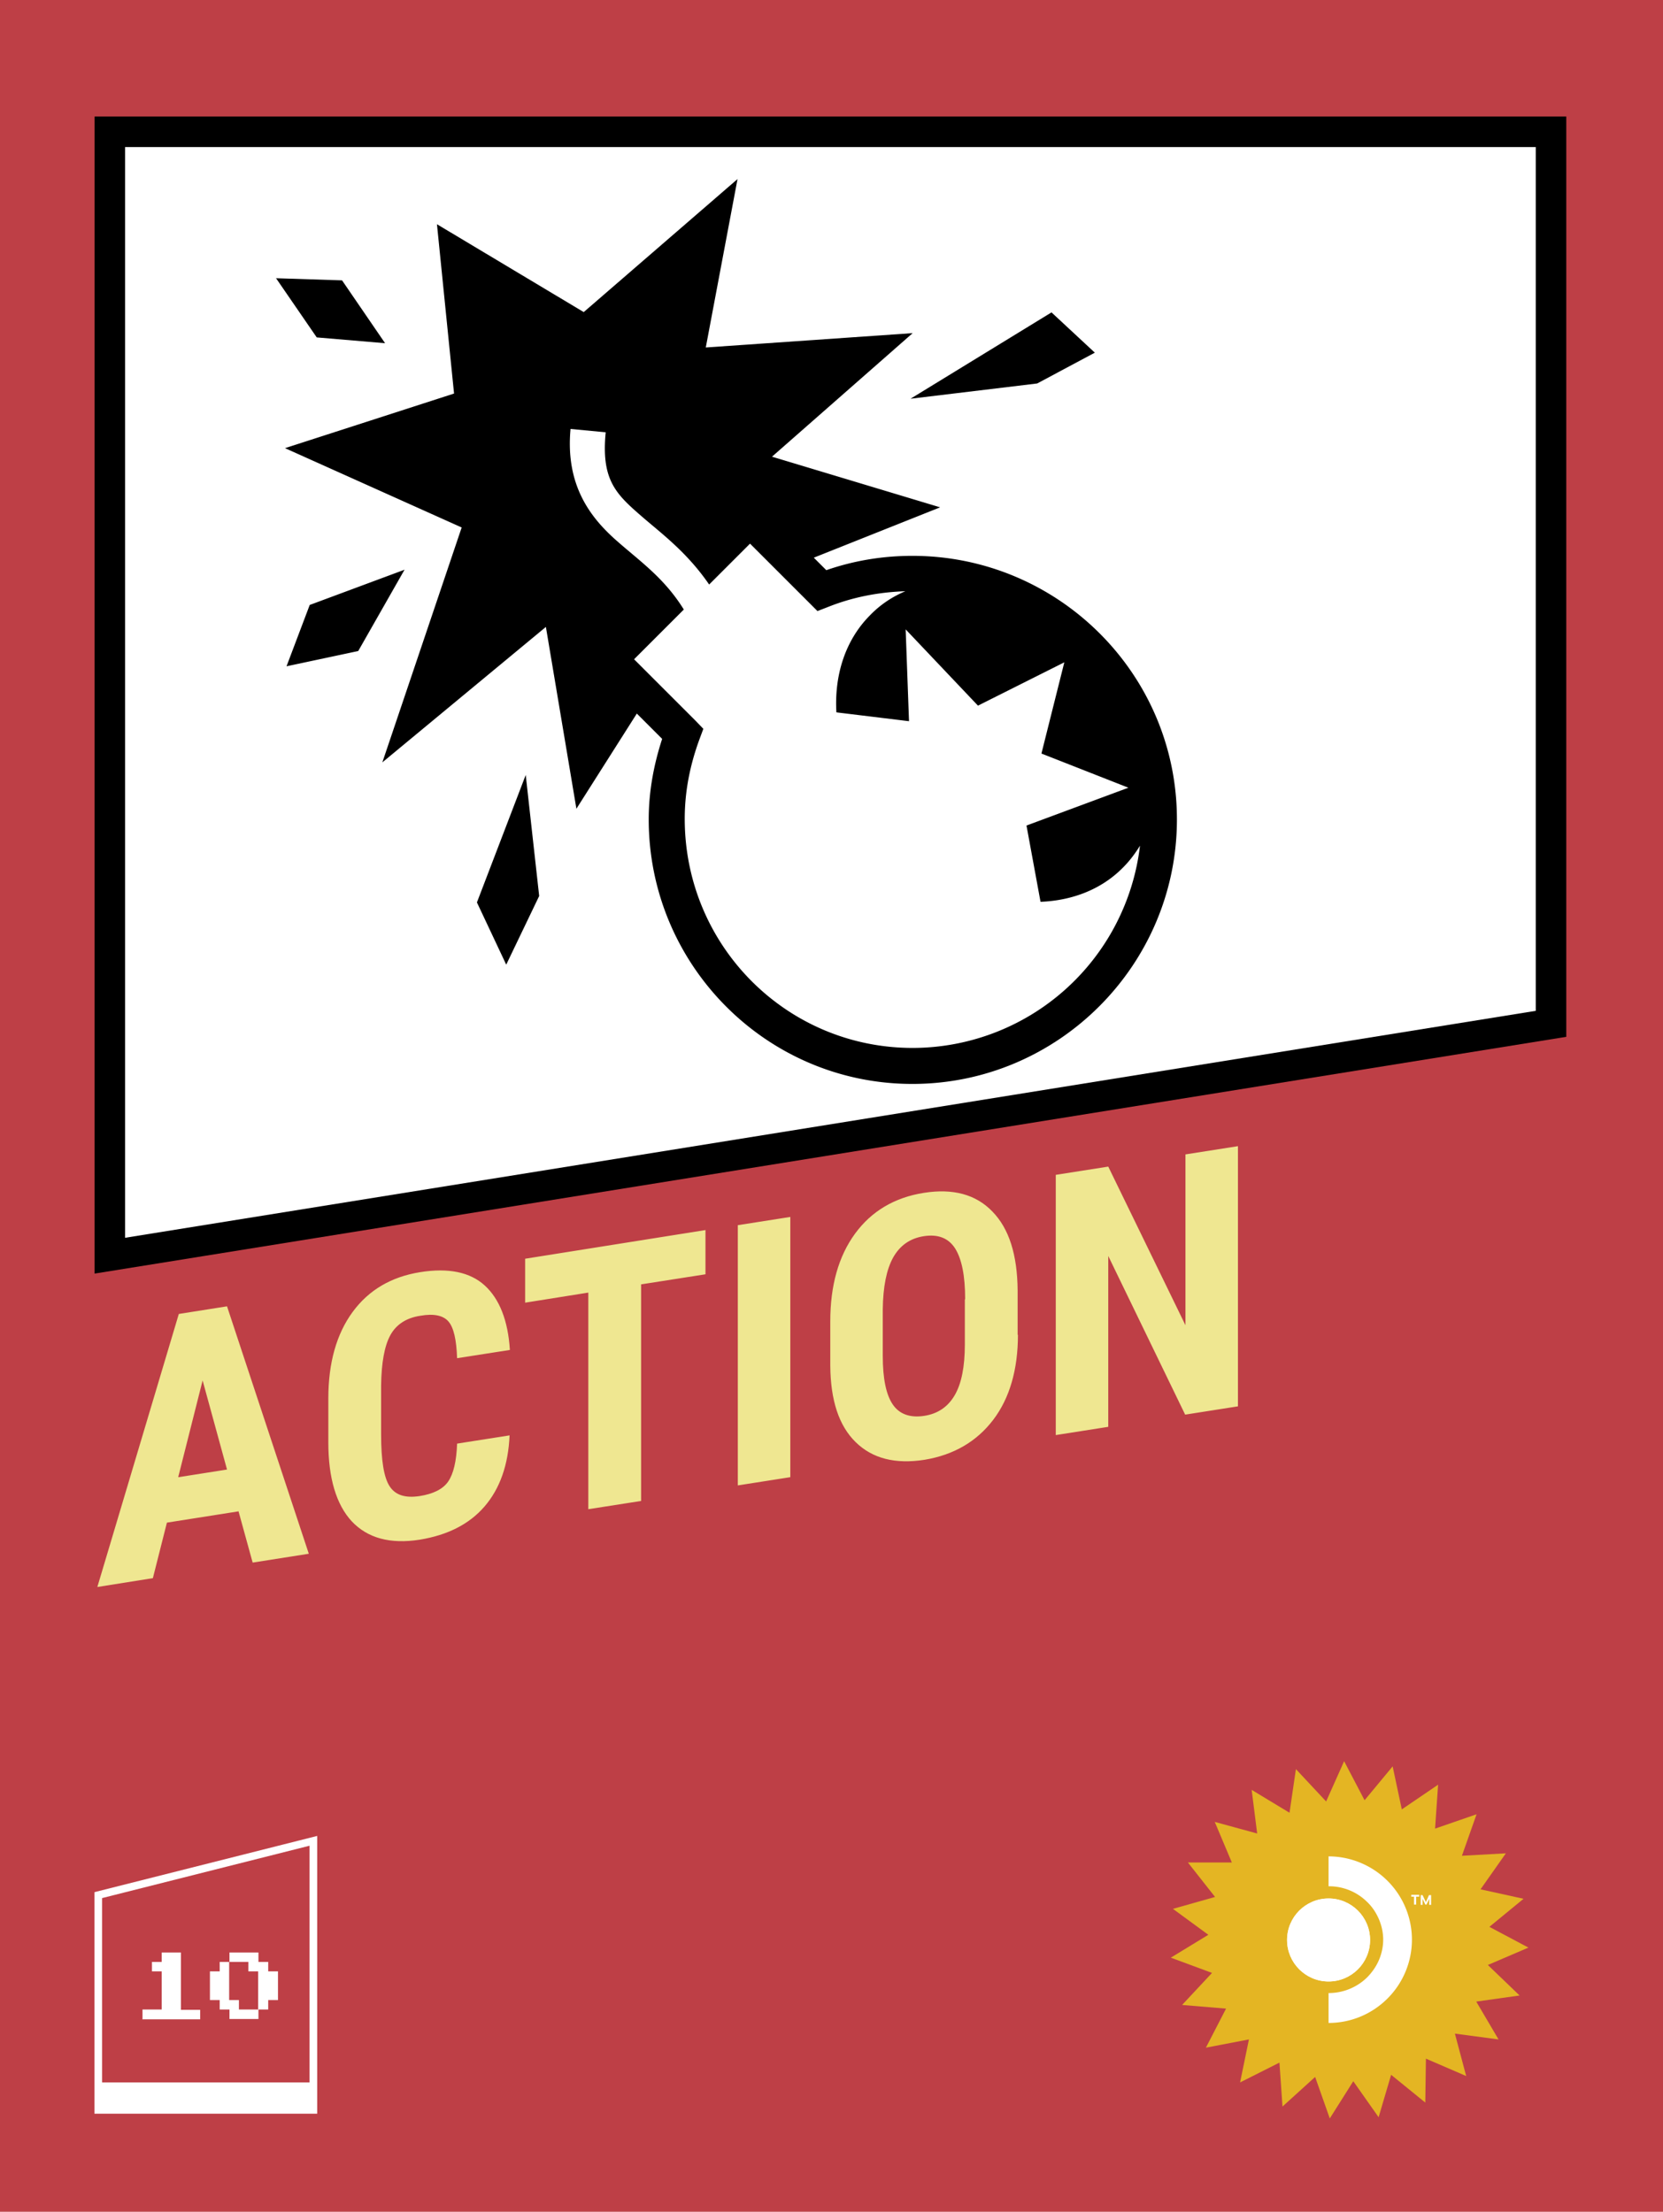 <svg xmlns="http://www.w3.org/2000/svg" id="SD17-2" data-name="SD17" viewBox="0 0 54.5 72.5"><defs><clipPath id="clippath"><circle cx="43.54" cy="63.59" r="1.36" class="cls-5"/></clipPath><clipPath id="clippath-1"><path d="M50.83 33.56 3.6 41.16V4.32h47.23z" style="stroke-width:0;fill:none"/></clipPath><style>.cls-5{stroke-width:0;fill:#fff}</style></defs><path d="M0 0h54.5v72.5H0z" style="stroke-width:0;fill:#be3f46"/><path d="m48.05 68.05-1.32-.57-.02 1.44-1.12-.91-.41 1.39-.83-1.18-.77 1.22-.48-1.36-1.07.97-.1-1.44-1.29.65.29-1.41-1.41.27.66-1.28-1.44-.12.98-1.05-1.35-.5 1.23-.75-1.16-.85 1.38-.39-.89-1.13h1.44l-.56-1.33 1.39.38-.18-1.43 1.24.75.21-1.43.99 1.06.59-1.32.67 1.28.92-1.11.3 1.41 1.19-.81-.1 1.44 1.36-.47-.48 1.36 1.44-.08-.83 1.18 1.41.31-1.12.92 1.28.68-1.33.57 1.04 1-1.42.2.73 1.24-1.43-.19z" style="stroke-width:0;fill:#e4b523"/><path d="M43.54 66.31v-.98a1.8 1.8 0 0 0 1.26-.51c.16-.16.3-.36.39-.57s.14-.44.14-.67-.05-.46-.14-.67-.22-.41-.39-.57a1.77 1.77 0 0 0-1.26-.51v-.98c.72 0 1.42.29 1.93.8a2.724 2.724 0 0 1 0 3.86c-.51.51-1.2.8-1.93.8" class="cls-5"/><circle cx="43.54" cy="63.59" r="1.36" style="fill:#fff"/><path d="M43.54 64.95c.75 0 1.36-.61 1.36-1.36s-.61-1.36-1.36-1.36-1.36.61-1.36 1.36.61 1.36 1.36 1.36" class="cls-5" style="clip-path:url(#clippath)"/><path d="M46.35 62.17h-.1v-.06h.26v.06h-.1v.26h-.07v-.26m.56-.05v.32h-.06v-.2l-.09.19h-.04l-.09-.19v.2h-.06v-.32h.06l.11.23.1-.23z" class="cls-5"/><path d="m10.27 60.34-7.05 1.78v7.04h7.05z" style="fill:none;stroke-miterlimit:10;stroke:#fff;stroke-width:.25px"/><path d="M3.22 68.26h7.04v.9H3.22zm1.45-2.08v-.31h.63v-1.25h-.32v-.31h.32V64h.63v1.88h.63v.31h-1.9Zm2.85 0v-.31H7.2v-.31h-.32v-.94h.32v-.31h.32V64h.95v.31h.32v.31h.32v.94h-.32v.31h-.32v.31zm.31-.31h.63v-1.25h-.32v-.31h-.63v1.25h.32z" class="cls-5"/><path d="M50.83 33.56 3.6 41.16V4.32h47.23z" style="fill:#fff;stroke:#000;stroke-miterlimit:10"/><g style="clip-path:url(#clippath-1)"><path d="m24.17 5.87-5.04 4.36-4.81-2.88.56 5.55-5.54 1.79 5.79 2.6-2.6 7.7 5.36-4.44 1 5.96 1.98-3.12.83.83c-.27.83-.44 1.71-.44 2.64 0 4.77 3.86 8.67 8.64 8.67s8.67-3.9 8.67-8.67c0-4.78-3.9-8.64-8.67-8.64-.98 0-1.93.16-2.82.47l-.41-.41 4.14-1.65-5.51-1.66 4.61-4.05-6.78.47zM9.04 9.11l1.34 1.95 2.24.19-1.41-2.06-2.17-.07Zm25.42 1.13-4.62 2.83 4.15-.5 1.89-1.01zm-15.77 3.82 1.16.11c-.15 1.54.32 2.01 1.15 2.73.64.56 1.5 1.18 2.24 2.26l1.34-1.34 1.94 1.94.27.27.36-.14q1.17-.465 2.52-.51c-.43.18-.82.44-1.15.78-.82.82-1.18 1.97-1.11 3.19l2.38.29-.11-3.01 2.37 2.5 2.83-1.42-.75 2.99 2.85 1.12-3.34 1.24.46 2.5c1.03-.04 1.99-.4 2.7-1.12.22-.22.4-.46.56-.72a7.51 7.51 0 0 1-7.45 6.63c-4.14 0-7.47-3.36-7.47-7.51 0-.92.18-1.78.48-2.6l.13-.35-.26-.27-2.01-2.01 1.63-1.63c-.63-1.02-1.42-1.57-2.16-2.22-.91-.79-1.73-1.86-1.55-3.72Zm-5.42 4.61-3.12 1.16-.76 2.01 2.35-.5 1.52-2.67Zm3.96 6.73-1.6 4.18.96 2.04 1.08-2.25-.44-3.96Z" style="stroke-width:0"/></g><path d="m7.82 49.54-2.35.37-.46 1.82-1.82.29 2.67-8.95 1.58-.25 2.68 8.11-1.84.29-.46-1.67Zm-1.97-1.12 1.59-.25-.8-2.92-.8 3.17Zm10.85-1.38c-.04.98-.32 1.76-.82 2.34s-1.21.94-2.13 1.09q-1.44.225-2.22-.6c-.51-.55-.77-1.42-.77-2.59v-1.44c0-1.17.27-2.12.8-2.84s1.27-1.15 2.21-1.3c.93-.15 1.64 0 2.12.44s.76 1.15.82 2.11l-1.73.27c-.02-.6-.11-1-.28-1.2s-.48-.27-.93-.19c-.46.07-.79.29-.98.64s-.29.9-.3 1.64v1.61c0 .85.09 1.41.28 1.7s.51.39.98.32c.45-.07.77-.23.94-.48s.27-.66.29-1.24l1.72-.27Zm6.42-5.27-2.11.33v7.1l-1.73.27v-7.1l-2.07.33v-1.44l5.91-.94v1.44Zm2.78 6.65-1.72.27v-8.53l1.72-.27zm7.46-4.67c0 1.14-.27 2.08-.81 2.79s-1.29 1.15-2.25 1.31c-.96.15-1.71-.04-2.26-.58s-.82-1.37-.83-2.5v-1.46c0-1.17.27-2.13.81-2.87s1.3-1.19 2.26-1.34c.95-.15 1.7.05 2.24.61.55.56.82 1.42.83 2.59v1.46Zm-1.73-1.16c0-.77-.11-1.32-.33-1.67-.22-.34-.56-.47-1.02-.4s-.79.31-1.01.7c-.22.4-.33.96-.34 1.7v1.52c0 .75.11 1.28.33 1.6s.57.44 1.03.37c.45-.07.78-.3 1-.68s.33-.93.33-1.66v-1.48Zm8.93 3.51-1.72.27-2.52-5.2v5.6l-1.72.27v-8.53l1.72-.27 2.53 5.2v-5.6l1.72-.27v8.53Z" style="stroke-width:0;fill:#efe791"/></svg>